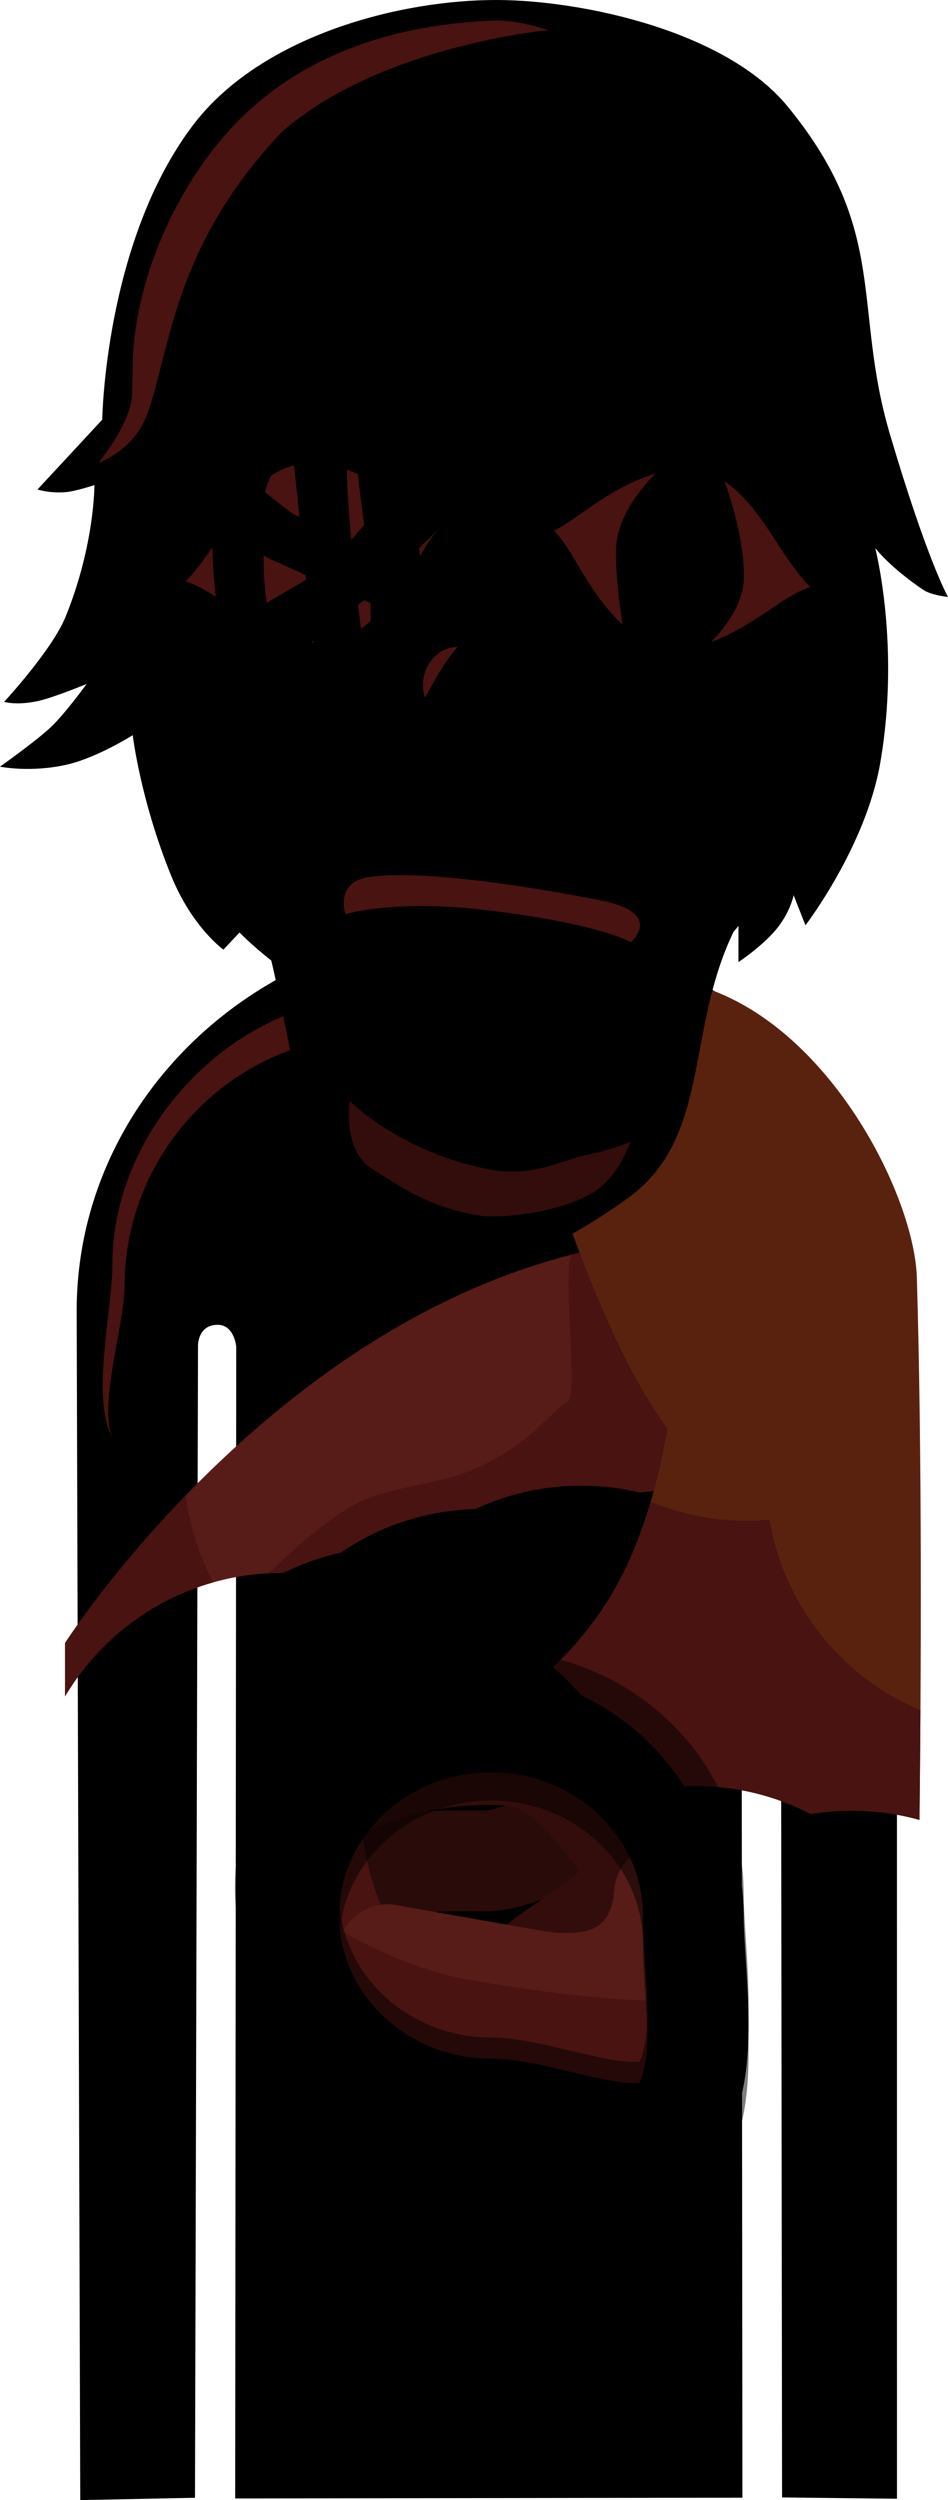 <svg version="1.1" xmlns="http://www.w3.org/2000/svg" xmlns:xlink="http://www.w3.org/1999/xlink" width="94.049" height="247.885" viewBox="0,0,94.049,247.885"><g transform="translate(-192.975,-55.982)"><g data-paper-data="{&quot;isPaintingLayer&quot;:true}" fill-rule="nonzero" stroke-linejoin="miter" stroke-miterlimit="10" stroke-dasharray="" stroke-dashoffset="0" style="mix-blend-mode: normal"><g><g fill="#000000" stroke="none" stroke-linecap="butt"><path d="M200.581,185.961c0,-21.103 18.158,-38.21 40.556,-38.21c22.398,0 40.821,17.107 40.821,38.21c0,2.7 0.004,117.772 0.004,117.772l-11.4,-0.13l-0.143,-113.825c0,0 0.469,-2.086 -1.776,-2.22c-2.486,-0.149 -2.118,1.683 -2.118,1.683l0.103,114.388l-50.321,0.078l0.105,-114.205c0,0 -0.19,-2.14 -1.805,-2.163c-2.012,-0.029 -1.988,2.042 -1.988,2.042l-0.3,114.257l-11.382,0.229c0,0 -0.355,-116.421 -0.355,-117.907z" stroke-width="0"/><g><path d="M230.021,204.896c-5.662,0 -7.35,-0.47 -7.35,-0.47l-0.083,-1.273c0,0 5.256,0.131 7.697,0.131c4.205,0 7.615,-1.356 7.615,-0.874c0,0.483 -1.952,2.487 -7.879,2.487z" stroke-width="0"/><path d="M225.518,199.654c0,-0.557 0.445,-1.008 0.993,-1.008c0.549,0 0.993,0.451 0.993,1.008c0,0.557 -0.445,1.008 -0.993,1.008c-0.549,0 -0.993,-0.451 -0.993,-1.008z" stroke-width="0.5"/></g><g data-paper-data="{&quot;index&quot;:null}"><path d="M244.836,202.409c0,-0.483 3.409,0.874 7.615,0.874c2.441,0 7.697,-0.131 7.697,-0.131l-0.083,1.273c0,0 -1.688,0.47 -7.35,0.47c-5.927,0 -7.879,-2.004 -7.879,-2.487z" stroke-width="0"/><path d="M256.225,200.662c-0.549,0 -0.993,-0.451 -0.993,-1.008c0,-0.557 0.445,-1.008 0.993,-1.008c0.549,0 0.993,0.451 0.993,1.008c0,0.557 -0.445,1.008 -0.993,1.008z" stroke-width="0.5"/></g><path d="M240.383,253.122c0,-0.557 0.445,-1.008 0.993,-1.008c0.549,0 0.993,0.451 0.993,1.008c0,0.557 -0.445,1.008 -0.993,1.008c-0.549,0 -0.993,-0.451 -0.993,-1.008z" stroke-width="0.5"/></g><path d="M204.121,181.314c0,-13.634 12.297,-26.396 25.826,-26.396c7.252,0 13.388,2.226 17.874,7.273c-4.408,-3.894 -11.15,-3.598 -17.494,-3.598c-13.807,0 -25,11.193 -25,25c0,3.687 -2.62,11.746 -1.187,14.897c-2.183,-3.693 -0.019,-12.565 -0.019,-17.176z" fill="#481310" stroke="none" stroke-width="0" stroke-linecap="butt"/><path d="M199.43,218.888c0,0 23.939,-37.453 60.191,-40.135c10.978,-6.142 6.85,2.629 6.85,2.629l-4.07,22.201c-0.373,-0.007 -0.782,-0.003 -1.232,0.016c-1.59,0.065 -3.163,0.186 -4.718,0.359c-1.862,-0.443 -3.805,-0.677 -5.803,-0.677c-3.761,0 -7.328,0.831 -10.528,2.318c-4.95,0.14 -9.539,1.718 -13.365,4.332c-1.993,0.441 -3.897,1.12 -5.68,2.006c-0.048,-0 -0.096,-0 -0.144,-0c-9.145,0 -17.143,4.91 -21.501,12.237z" fill="#571c18" stroke="none" stroke-width="0" stroke-linecap="butt"/><path d="M262.401,203.583c4.603,0.091 3.535,2.049 1.806,3.691c-0.724,-0.468 -1.473,-0.9 -2.246,-1.292z" fill="#571c18" stroke="none" stroke-width="0" stroke-linecap="butt"/><path d="M199.43,218.888c0,0 4.287,-6.707 11.981,-14.649c0.379,3.087 1.321,6 2.72,8.633c-6.226,1.756 -11.465,5.863 -14.7,11.301z" fill="#481310" stroke="none" stroke-width="0" stroke-linecap="butt"/><path d="M227.992,205.243c2.96,-1.718 8.025,-2.059 11.207,-3.278c6.458,-2.472 8.698,-6.496 10.056,-6.931c1.225,-0.393 -0.688,-14.37 0.575,-14.688c3.151,-0.794 6.418,-1.344 9.792,-1.594c10.978,-6.142 6.85,2.629 6.85,2.629l-4.07,22.201c-0.373,-0.007 -0.782,-0.003 -1.232,0.016c-1.59,0.065 -3.163,0.186 -4.718,0.359c-1.862,-0.443 -3.805,-0.677 -5.803,-0.677c-3.761,0 -7.328,0.831 -10.528,2.318c-4.95,0.14 -9.539,1.718 -13.365,4.332c-1.993,0.441 -3.897,1.12 -5.68,2.006c-0.048,-0 -0.096,-0 -0.144,-0c-0.436,0 -0.87,0.011 -1.301,0.033c2.583,-2.473 5.377,-4.994 8.362,-6.726z" fill="#481310" stroke="none" stroke-width="0" stroke-linecap="butt"/><path d="M262.401,203.583c4.603,0.091 3.535,2.049 1.806,3.691c-0.724,-0.468 -1.473,-0.9 -2.246,-1.292z" fill="#481310" stroke="none" stroke-width="0" stroke-linecap="butt"/><path d="M261.407,243.112c0,5.935 2.068,17.173 -2.357,20.693c-3.477,2.766 -12.83,-1.503 -17.706,-1.503c-11.08,0 -20.063,-8.592 -20.063,-19.191c0,-10.599 8.982,-19.191 20.063,-19.191c11.08,0 20.063,8.592 20.063,19.191z" fill="none" stroke-opacity="0.5" stroke="#000000" stroke-width="10" stroke-linecap="butt"/><path d="M227.028,241.589c0,0 4.831,-1.262 13.695,-1.092c6.148,0.118 10.152,-6.531 15.022,-0.392c4.616,3.647 -13.633,11.584 -9.974,12.224c13.11,2.294 13.116,-8.508 13.116,-8.508" fill="none" stroke="#290b09" stroke-width="10" stroke-linecap="round"/><path d="M228.2,232.681c0,0 5.3,-2.903 14.163,-2.733c6.148,0.118 8.511,4.017 13.381,10.157c4.616,3.647 -13.633,11.584 -9.974,12.224c13.11,2.294 13.116,-8.508 13.116,-8.508" fill="none" stroke="#330d0b" stroke-width="10" stroke-linecap="round"/><path d="M258.887,243.821c0,0 -0.006,10.802 -13.116,8.508c-3.659,-0.64 -11.937,2.4 -16.554,-1.247c-4.514,-3.566 -5.407,-13.827 -5.407,-13.827" fill="none" stroke="#481310" stroke-width="10" stroke-linecap="round"/><path d="M258.887,243.821c0,0 -0.006,10.802 -13.116,8.508c-7.236,-1.266 -14.337,-2.531 -14.337,-2.531" fill="none" stroke="#571c18" stroke-width="10" stroke-linecap="round"/><path d="M257.996,259.334c0,0 -6.36,0.145 -19.47,-2.149c-7.236,-1.266 -13.879,-5.254 -13.879,-5.254" fill="none" stroke="#481310" stroke-width="10" stroke-linecap="round"/><path d="M261.756,245.903c0,5.935 2.068,17.173 -2.357,20.693c-3.477,2.766 -12.83,-1.503 -17.706,-1.503c-11.08,0 -20.063,-8.592 -20.063,-19.191c0,-10.599 8.982,-19.191 20.063,-19.191c11.08,0 20.063,8.592 20.063,19.191z" fill="none" stroke="#000000" stroke-width="10" stroke-linecap="butt"/><path d="M261.756,248.694c0,5.935 2.068,17.173 -2.357,20.693c-3.477,2.766 -12.83,-1.503 -17.706,-1.503c-11.08,0 -20.063,-8.592 -20.063,-19.191c0,-10.599 8.982,-19.191 20.063,-19.191c11.08,0 20.063,8.592 20.063,19.191z" fill="none" stroke-opacity="0.5" stroke="#000000" stroke-width="10" stroke-linecap="butt"/><path d="M255.174,211.187c2.004,-4.301 3.254,-9.059 4.026,-13.562c-9.307,-12.343 -16.991,-44.264 -16.991,-44.264c0,0 4.657,-2.185 17.578,-0.198c14.289,2.198 23.889,20.831 24.147,29.499c0.528,17.702 0.423,39.479 0.261,53.765c-2.137,-0.595 -4.389,-0.912 -6.716,-0.912c-1.386,0 -2.746,0.113 -4.07,0.33c-3.437,-1.78 -7.34,-2.785 -11.478,-2.785c-0.356,0 -0.711,0.007 -1.063,0.022c-2.502,-3.884 -6.051,-7.03 -10.248,-9.04c-0.852,-0.992 -1.781,-1.915 -2.777,-2.763c2.442,-2.291 5.242,-5.609 7.331,-10.093z" fill="#59220f" stroke="none" stroke-width="0" stroke-linecap="butt"/><path d="M255.174,211.187c0.943,-2.024 1.719,-4.15 2.357,-6.302c2.938,1.213 6.157,1.882 9.532,1.882c0.763,0 1.518,-0.034 2.264,-0.101c1.431,8.547 7.198,15.625 14.963,18.894c-0.024,3.924 -0.058,7.593 -0.095,10.868c-2.137,-0.595 -4.389,-0.912 -6.716,-0.912c-1.386,0 -2.746,0.113 -4.07,0.33c-3.437,-1.78 -7.34,-2.785 -11.478,-2.785c-0.356,0 -0.711,0.007 -1.063,0.022c-2.502,-3.884 -6.051,-7.03 -10.248,-9.04c-0.852,-0.992 -1.781,-1.915 -2.777,-2.763c2.442,-2.291 5.242,-5.609 7.331,-10.093z" fill="#481310" stroke="none" stroke-width="0" stroke-linecap="butt"/><path d="M261.756,243.809c0,5.935 2.068,17.173 -2.357,20.693c-3.477,2.766 -12.83,-1.503 -17.706,-1.503c-11.08,0 -20.063,-8.592 -20.063,-19.191c0,-10.599 8.982,-19.191 20.063,-19.191c11.08,0 20.063,8.592 20.063,19.191z" fill="none" stroke-opacity="0.5" stroke="#000000" stroke-width="10" stroke-linecap="butt"/></g><path d="" fill="#481310" stroke="none" stroke-width="0" stroke-linecap="butt"/><path d="" fill="#481310" stroke="none" stroke-width="0" stroke-linecap="butt"/><path d="" fill="#481310" stroke="none" stroke-width="0" stroke-linecap="butt"/><g><path d="M193.385,125.569c0,0 4.758,-5.129 6.105,-8.453c2.889,-7.129 2.851,-13.037 2.851,-13.037c0,0 -1.86,0.617 -2.843,0.699c-1.61,0.134 -2.804,-0.262 -2.804,-0.262l6.424,-6.925c0,0 0.247,-17.605 8.976,-29.163c6.747,-8.933 20.646,-12.515 30.355,-12.445c8.422,0.061 22.556,3.086 28.689,10.582c10.084,12.325 6.387,19.82 10.11,32.421c3.721,12.593 5.775,16.184 5.775,16.184c0,0 -1.649,-0.163 -2.448,-0.702c-3.358,-2.267 -4.77,-4.144 -4.77,-4.144c0,0 2.514,9.654 0.499,21.296c-1.44,8.318 -7.422,16.105 -7.422,16.105l-1.174,-2.987c0,0 -0.277,1.51 -1.523,3.136c-1.381,1.803 -3.95,3.497 -3.95,3.497l0.003,-3.589c0,0 -4.585,5.921 -10.918,9.016c-6.106,2.984 -11.804,2.518 -14.491,2.468c-14.128,-0.262 -24.089,-10.831 -24.089,-10.831l-1.599,1.704c0,0 -3.097,-2.208 -5.169,-7.293c-3.075,-7.545 -3.828,-13.974 -3.828,-13.974c0,0 -3.514,2.23 -6.52,2.919c-3.621,0.83 -6.651,0.205 -6.651,0.205c0,0 3.611,-2.55 5.085,-3.955c1.387,-1.323 3.515,-4.244 3.515,-4.244c0,0 -3.218,1.319 -4.689,1.66c-2.242,0.52 -3.502,0.111 -3.502,0.111z" fill="#000000" stroke="none" stroke-width="NaN" stroke-linecap="butt"/><g><path d="M210.479,106.449c0.965,-0.184 5.786,4.94 6.729,9.897c0.943,4.957 -0.151,10.728 -0.151,10.728c0,0 -6.467,-3.532 -7.667,-8.432c-3.077,-12.56 0.123,-12.009 1.088,-12.193z" fill="#000000" stroke="none" stroke-width="0" stroke-linecap="butt"/><path d="M214.78,122.173c0,0 -3.026,-5.455 -3.461,-7.541c-0.694,-3.326 1.47,-3.383 1.47,-3.383" fill="none" stroke="#000000" stroke-width="0.5" stroke-linecap="round"/></g><g data-paper-data="{&quot;index&quot;:null}"><path d="M274.236,118.516c-1.201,4.901 -7.667,8.432 -7.667,8.432c0,0 -1.094,-5.771 -0.151,-10.728c0.943,-4.957 5.764,-10.081 6.729,-9.897c0.965,0.184 4.165,-0.367 1.088,12.193z" fill="#000000" stroke="none" stroke-width="0" stroke-linecap="butt"/><path d="M270.837,111.123c0,0 2.164,0.057 1.47,3.383c-0.435,2.086 -3.461,7.541 -3.461,7.541" fill="none" stroke="#000000" stroke-width="0.5" stroke-linecap="round"/></g><path d="M217.453,143.503c-1.128,-6.716 -0.206,-6.942 -1.064,-13.444c-0.474,-3.59 -2.158,-7.189 -2.732,-11.132c-1.209,-8.304 -1.272,-25.66 -0.476,-29.4c4.419,-20.756 15.386,-24.966 29.856,-25.484c20.776,-0.744 24.797,12.485 27.43,23.79c1.84,7.902 1.227,18.927 -0.349,28.571c-0.966,5.907 -2.475,10.808 -3.468,15.587c-1.225,5.898 -0.752,7.76 -1.863,12.669c-1.153,5.1 -6.832,10.81 -11.832,15.837c-4.572,4.596 -7.908,8.331 -12.383,8.224c-5.044,-0.121 -8.962,-6.226 -14.502,-12.444c-4.389,-4.926 -8.033,-9.293 -8.618,-12.774z" fill="#000000" stroke="none" stroke-width="0" stroke-linecap="butt"/><path d="M217.259,124.682c-0.946,-5.092 -3.542,-4.256 -2.791,-22.703c0.35,-8.609 1.587,-16.652 3.619,-20.766c6.6,-13.367 19.136,-15.036 24.028,-15.036c4.161,0 17.205,1.955 23.806,13.205c1.389,2.368 2.776,5.924 3.265,9.931c0.505,4.145 0.087,8.757 0.027,12.112c-0.107,5.927 0.234,11.792 -1.04,17.974c-0.628,3.05 -1.863,6.185 -2.543,8.955c-1.445,5.892 -1.386,9.637 -2.015,12.752c-1.449,7.174 -1.897,7.236 -4.273,10.219c-2.575,3.233 -6.22,6.152 -9.113,8.911c-2.622,2.501 -5.478,6.213 -8.779,6.213c-4.104,0 -6.905,-3.79 -10.078,-7.415c-4.793,-5.475 -11.462,-7.916 -13.042,-17.807c-0.637,-3.985 0.061,-10.45 -1.07,-16.544z" fill="#000000" stroke="none" stroke-width="0" stroke-linecap="butt"/><g fill="#000000" stroke="none" stroke-width="0" stroke-linecap="butt"><path d="M228.243,105.591c5.641,0 10.215,4.472 10.215,9.988c0,5.516 -4.771,9.742 -10.412,9.742c-5.641,0 -10.319,-4.225 -10.319,-9.742c0,-5.516 4.875,-9.988 10.516,-9.988z"/><path d="M228.243,105.846c4.975,0 8.789,3.857 8.789,8.803c0,4.947 -4.011,9.088 -8.986,9.088c-4.975,0 -8.811,-3.988 -8.811,-8.934c0,-4.947 4.033,-8.957 9.008,-8.957z"/></g><g fill="#000000" stroke="none" stroke-width="0" stroke-linecap="butt"><path d="M254.803,105.616c5.641,0 10.215,4.472 10.215,9.988c0,5.516 -4.721,9.643 -10.363,9.643c-3.163,0 -6.237,-1.06 -8.11,-3.268c-1.468,-1.73 -1.956,-3.952 -1.956,-6.375c0,-5.516 4.573,-9.988 10.215,-9.988z"/><path d="M254.803,105.87c4.975,0 8.707,4.085 8.707,9.032c0,4.947 -3.88,8.684 -8.855,8.684c-4.975,0 -8.86,-3.813 -8.86,-8.759c0,-4.947 4.033,-8.957 9.008,-8.957z"/></g><path d="M213.288,108.923l0.131,-1.638l7.192,-1.184l0.327,-1.466c0,0 3.682,-1.725 7.256,-2.036c3.721,-0.323 9.005,-0.096 9.005,-0.096l0.328,4.717c0,0 -4.808,-1.291 -8.177,-1.078c-6.173,0.39 -6.13,1.259 -10.097,1.946c-3.967,0.687 -5.964,0.836 -5.964,0.836z" fill="#000000" stroke="none" stroke-width="0" stroke-linecap="butt"/><path d="M257.421,102.604c-6.536,-0.027 -11.93,2.508 -11.93,2.508l-0.262,-4.422c0,0 5.284,-1.734 9.398,-1.869c4.114,-0.135 7.125,0.66 7.125,0.66l0.196,1.204l7.388,2.167l0.131,1.638c0,0 -5.86,-1.86 -12.046,-1.885z" data-paper-data="{&quot;index&quot;:null}" fill="#000000" stroke="none" stroke-width="0" stroke-linecap="butt"/><path d="M227.719,110.631c2.713,0 4.913,2.23 4.913,4.981c0,2.751 -2.2,4.981 -4.913,4.981c-2.713,0 -4.913,-2.23 -4.913,-4.981c0,-2.751 2.2,-4.981 4.913,-4.981z" fill="#000000" stroke="none" stroke-width="0" stroke-linecap="butt"/><path d="M254.872,110.851c2.713,0 4.913,2.23 4.913,4.981c0,2.751 -2.2,4.981 -4.913,4.981c-2.713,0 -4.913,-2.23 -4.913,-4.981c0,-2.751 2.2,-4.981 4.913,-4.981z" fill="#000000" stroke="none" stroke-width="0" stroke-linecap="butt"/><g fill="#000000" stroke="none" stroke-width="0" stroke-linecap="butt"><path d="M217.546,116.172c0,0 -0.166,-2.223 0.811,-4.597c1.169,-2.84 3.932,-5.918 9.998,-5.95c4.412,-0.023 6.777,1.482 8.318,3.362c2.531,3.087 2.425,7.54 2.425,7.54z"/><path d="M219.119,114.6c0,0 0.386,-8.143 9.368,-8.123c3.322,0.007 5.243,1.478 6.595,2.8c2.454,2.399 2.576,5.323 2.576,5.323z"/></g><g fill="#000000" stroke="none" stroke-width="0" stroke-linecap="butt"><path d="M244.507,116.194c0,0 -0.531,-3.245 0.946,-6.124c1.329,-2.59 4.341,-4.845 9.863,-4.816c11.135,0.059 11.094,11.295 11.094,11.295z" data-paper-data="{&quot;index&quot;:null}"/><path d="M245.687,114.359c0,0 0.215,-7.708 9.566,-7.728c8.981,-0.02 9.562,7.99 9.562,7.99z" data-paper-data="{&quot;index&quot;:null}"/></g><g stroke="none" stroke-linecap="butt"><g fill="#000000" stroke-width="NaN"><path d="M251.43,139.17c2.307,0.798 4.903,2.706 7.621,4.021c3.4,1.644 6.35,3.437 6.347,3.762c-0.001,0.124 0.686,0.728 0.356,1.408c-4.801,9.904 -2.212,20.434 -10.498,26.421c-2.962,2.14 -10.005,6.809 -14.584,6.42c-4.414,-0.375 -14.659,-9.341 -15.38,-9.326c-2.534,-1.699 -4.461,-20.78 -7.203,-26.329c-0.704,-1.425 -0.098,-2.485 -0.178,-2.516c-0.354,-0.138 2.354,-0.717 4.757,-1.507c1.432,-0.471 6.533,-3.187 9.917,-3.305c0,0 6.58,1.07 12.002,1.324c0,0 4.649,-1.131 6.843,-0.372z" stroke-width="NaN"/></g><path d="M255.562,149.405c0,0 -3.103,-1.885 -14.739,-3.227c-8.807,-1.016 -13.585,0.446 -13.585,0.446c0,0 -1.064,-3.161 2.291,-3.674c5.295,-0.81 16.669,1.036 23.08,2.313c6.346,1.264 2.953,4.143 2.953,4.143z" fill="#481310" stroke-width="0"/><path d="M240.589,176.511c-5.073,-0.792 -7.978,-2.951 -10.697,-4.638c-2.977,-1.848 -2.222,-6.728 -2.222,-6.728c0,0 5.092,5.149 13.95,6.805c4.079,0.762 7.014,-0.873 9.088,-1.334c3.876,-0.862 4.779,-1.436 4.779,-1.436c0,0 -1.069,3.621 -3.971,5.218c-3.39,1.865 -8.937,2.425 -10.926,2.114z" data-paper-data="{&quot;index&quot;:null}" fill="#330d0b" stroke-width="0"/></g><g fill="#481310" stroke="none" stroke-width="0" stroke-linecap="butt"><path d="M236.841,108.047c0,0 -0.792,0.654 -1.945,2.636c-1.76,3.026 -4.624,7.939 -8.869,8.868c-4.04,0.884 -8.503,-2.269 -11.369,-4.209c-2.119,-1.434 -3.261,-1.726 -3.261,-1.726c0,0 1.126,-1.056 2.789,-3.594c1.824,-2.784 4.349,-7.105 8.025,-7.91c4.338,-0.949 9.028,2.14 11.881,4.181c1.768,1.265 2.749,1.754 2.749,1.754z"/></g><g data-paper-data="{&quot;index&quot;:null}" stroke="none" stroke-width="0" stroke-linecap="butt"><path d="M247.92,108.62c0,0 0.981,-0.489 2.749,-1.754c2.853,-2.041 7.543,-5.13 11.881,-4.181c3.676,0.805 6.2,5.126 8.025,7.91c1.663,2.538 2.789,3.594 2.789,3.594c0,0 -1.142,0.291 -3.261,1.726c-2.867,1.94 -7.33,5.093 -11.369,4.209c-4.245,-0.929 -7.109,-5.842 -8.869,-8.868c-1.153,-1.982 -1.945,-2.636 -1.945,-2.636z" fill="#481310"/><path d="M262.931,99.043c0,0 3.843,7.681 3.843,14.103c0,6.423 -10.523,11.877 -10.523,11.877c0,0 -2.167,-7.928 -2.167,-14.35c0,-6.423 8.847,-11.629 8.847,-11.629z" fill="#000000"/></g><path d="M234.935,123.928c0,-2.094 1.537,-3.792 3.435,-3.799c-1.13,1.283 -2.239,3.143 -3.023,4.69c-0.077,0.102 -0.154,0.211 -0.231,0.328c-0.118,-0.383 -0.181,-0.792 -0.181,-1.219z" fill="#481310" stroke="none" stroke-width="0" stroke-linecap="butt"/><path d="M206.14,92.47c0,-8.197 4.211,-18.363 10.812,-24.846c6.555,-6.438 15.467,-9.22 24.95,-9.605c2.441,-0.099 5.477,0.953 5.477,0.953c0,0 -16.667,1.503 -26.458,10.107c-10.725,11.319 -11.003,21.419 -13.316,27.902c-1.318,3.694 -4.863,4.883 -4.863,4.883c0,0 3.223,-3.872 3.324,-6.712c0.043,-1.205 0.074,-2.224 0.074,-2.682z" fill="#481310" stroke="none" stroke-width="0" stroke-linecap="butt"/></g><path d="M235.203,101.597c2.025,-1.252 4.128,1.073 3.694,3.027c-0.42,1.889 -2.565,4.033 -4.34,5.691c0.076,0.756 0.142,1.516 0.198,2.278c7.165,3.097 14.423,6.067 21.614,8.985c1.828,0.742 12.707,5.039 7.868,8.277c-2.562,1.714 -8.085,-2.905 -9.82,-3.673c-6.443,-2.851 -12.963,-5.515 -19.465,-8.225c-0.01,2.866 -0.223,5.703 -0.716,8.416c-0.264,1.453 -0.534,7.828 -1.876,9.107c-3.84,3.661 -4.722,1.608 -4.587,-1.566c-0.048,0.002 -0.096,0.003 -0.145,0.003c-3.613,0 -2.365,-4.873 -2.619,-6.887c-0.317,-2.51 -0.636,-5.021 -0.945,-7.533c-1.034,0.879 -2.137,1.805 -3.245,2.638c0.039,0.153 0.078,0.306 0.117,0.459c0.345,1.356 2.501,5.229 1.796,6.638c-1.054,2.108 -2.042,2.438 -4.15,1.383c-0.998,-0.499 -1.841,-4.074 -2.249,-5.855c-0.159,0.032 -0.323,0.048 -0.491,0.048c-1.381,0 -2.5,-1.119 -2.5,-2.5c0,-0.327 0.063,-0.639 0.176,-0.924c0.261,-0.802 0.79,-1.568 1.485,-2.296c-0.739,-3.79 -1.091,-7.554 -0.929,-11.513c-1.626,-1.344 -2.828,-2.727 -2.34,-3.597c-0,-0.007 -0,-0.013 -0,-0.02c0,-1.381 1.119,-2.5 2.5,-2.5c0.131,0 0.26,0.01 0.385,0.029c0.361,-1.74 1.113,-3.359 2.691,-2.571c0.046,-0.003 0.092,-0.004 0.139,-0.004c1.381,0 2.5,1.119 2.5,2.5c0.609,0.971 -0.493,2.213 -0.675,3.371c1.34,1.075 2.569,2.052 2.805,2.172c0.196,0.1 0.396,0.197 0.599,0.292c-0.074,-0.741 -0.145,-1.482 -0.214,-2.224c-0.066,-0.709 -0.887,-6.479 0.064,-7.022l2.155,-1.231c1.499,0.857 2.17,1.792 2.471,2.883c0.377,1.365 0.176,2.973 0.297,4.977c0.098,1.614 0.221,3.242 0.366,4.877c0.432,-0.48 0.865,-0.979 1.295,-1.482c-0.266,-1.998 -0.558,-3.992 -0.719,-6.016c-0.06,-0.756 -1.039,-3.743 -0.105,-4.276l2.155,-1.231c1.358,0.776 2.083,1.626 2.498,2.604c0.459,1.083 0.54,2.324 0.682,3.798c0.57,-0.56 1.102,-1.013 1.584,-1.311zM223.288,112.982c-1.127,-0.498 -2.252,-1.002 -3.374,-1.512c-0.118,-0.054 -0.399,-0.206 -0.789,-0.433c0.005,0.385 0.011,0.812 0.018,1.289c0.018,1.149 0.127,2.294 0.295,3.434c1.4,-0.854 2.8,-1.624 3.904,-2.303c-0.018,-0.158 -0.036,-0.317 -0.054,-0.475zM229.564,123.809c0.301,-2.658 0.22,-5.363 0.15,-8.05c-0.211,-0.09 -0.422,-0.179 -0.633,-0.269c-0.185,0.151 -0.381,0.307 -0.591,0.468c0.317,2.635 0.679,5.262 1.074,7.851z" fill="#000000" stroke="none" stroke-width="0.5" stroke-linecap="butt"/></g></g></svg>